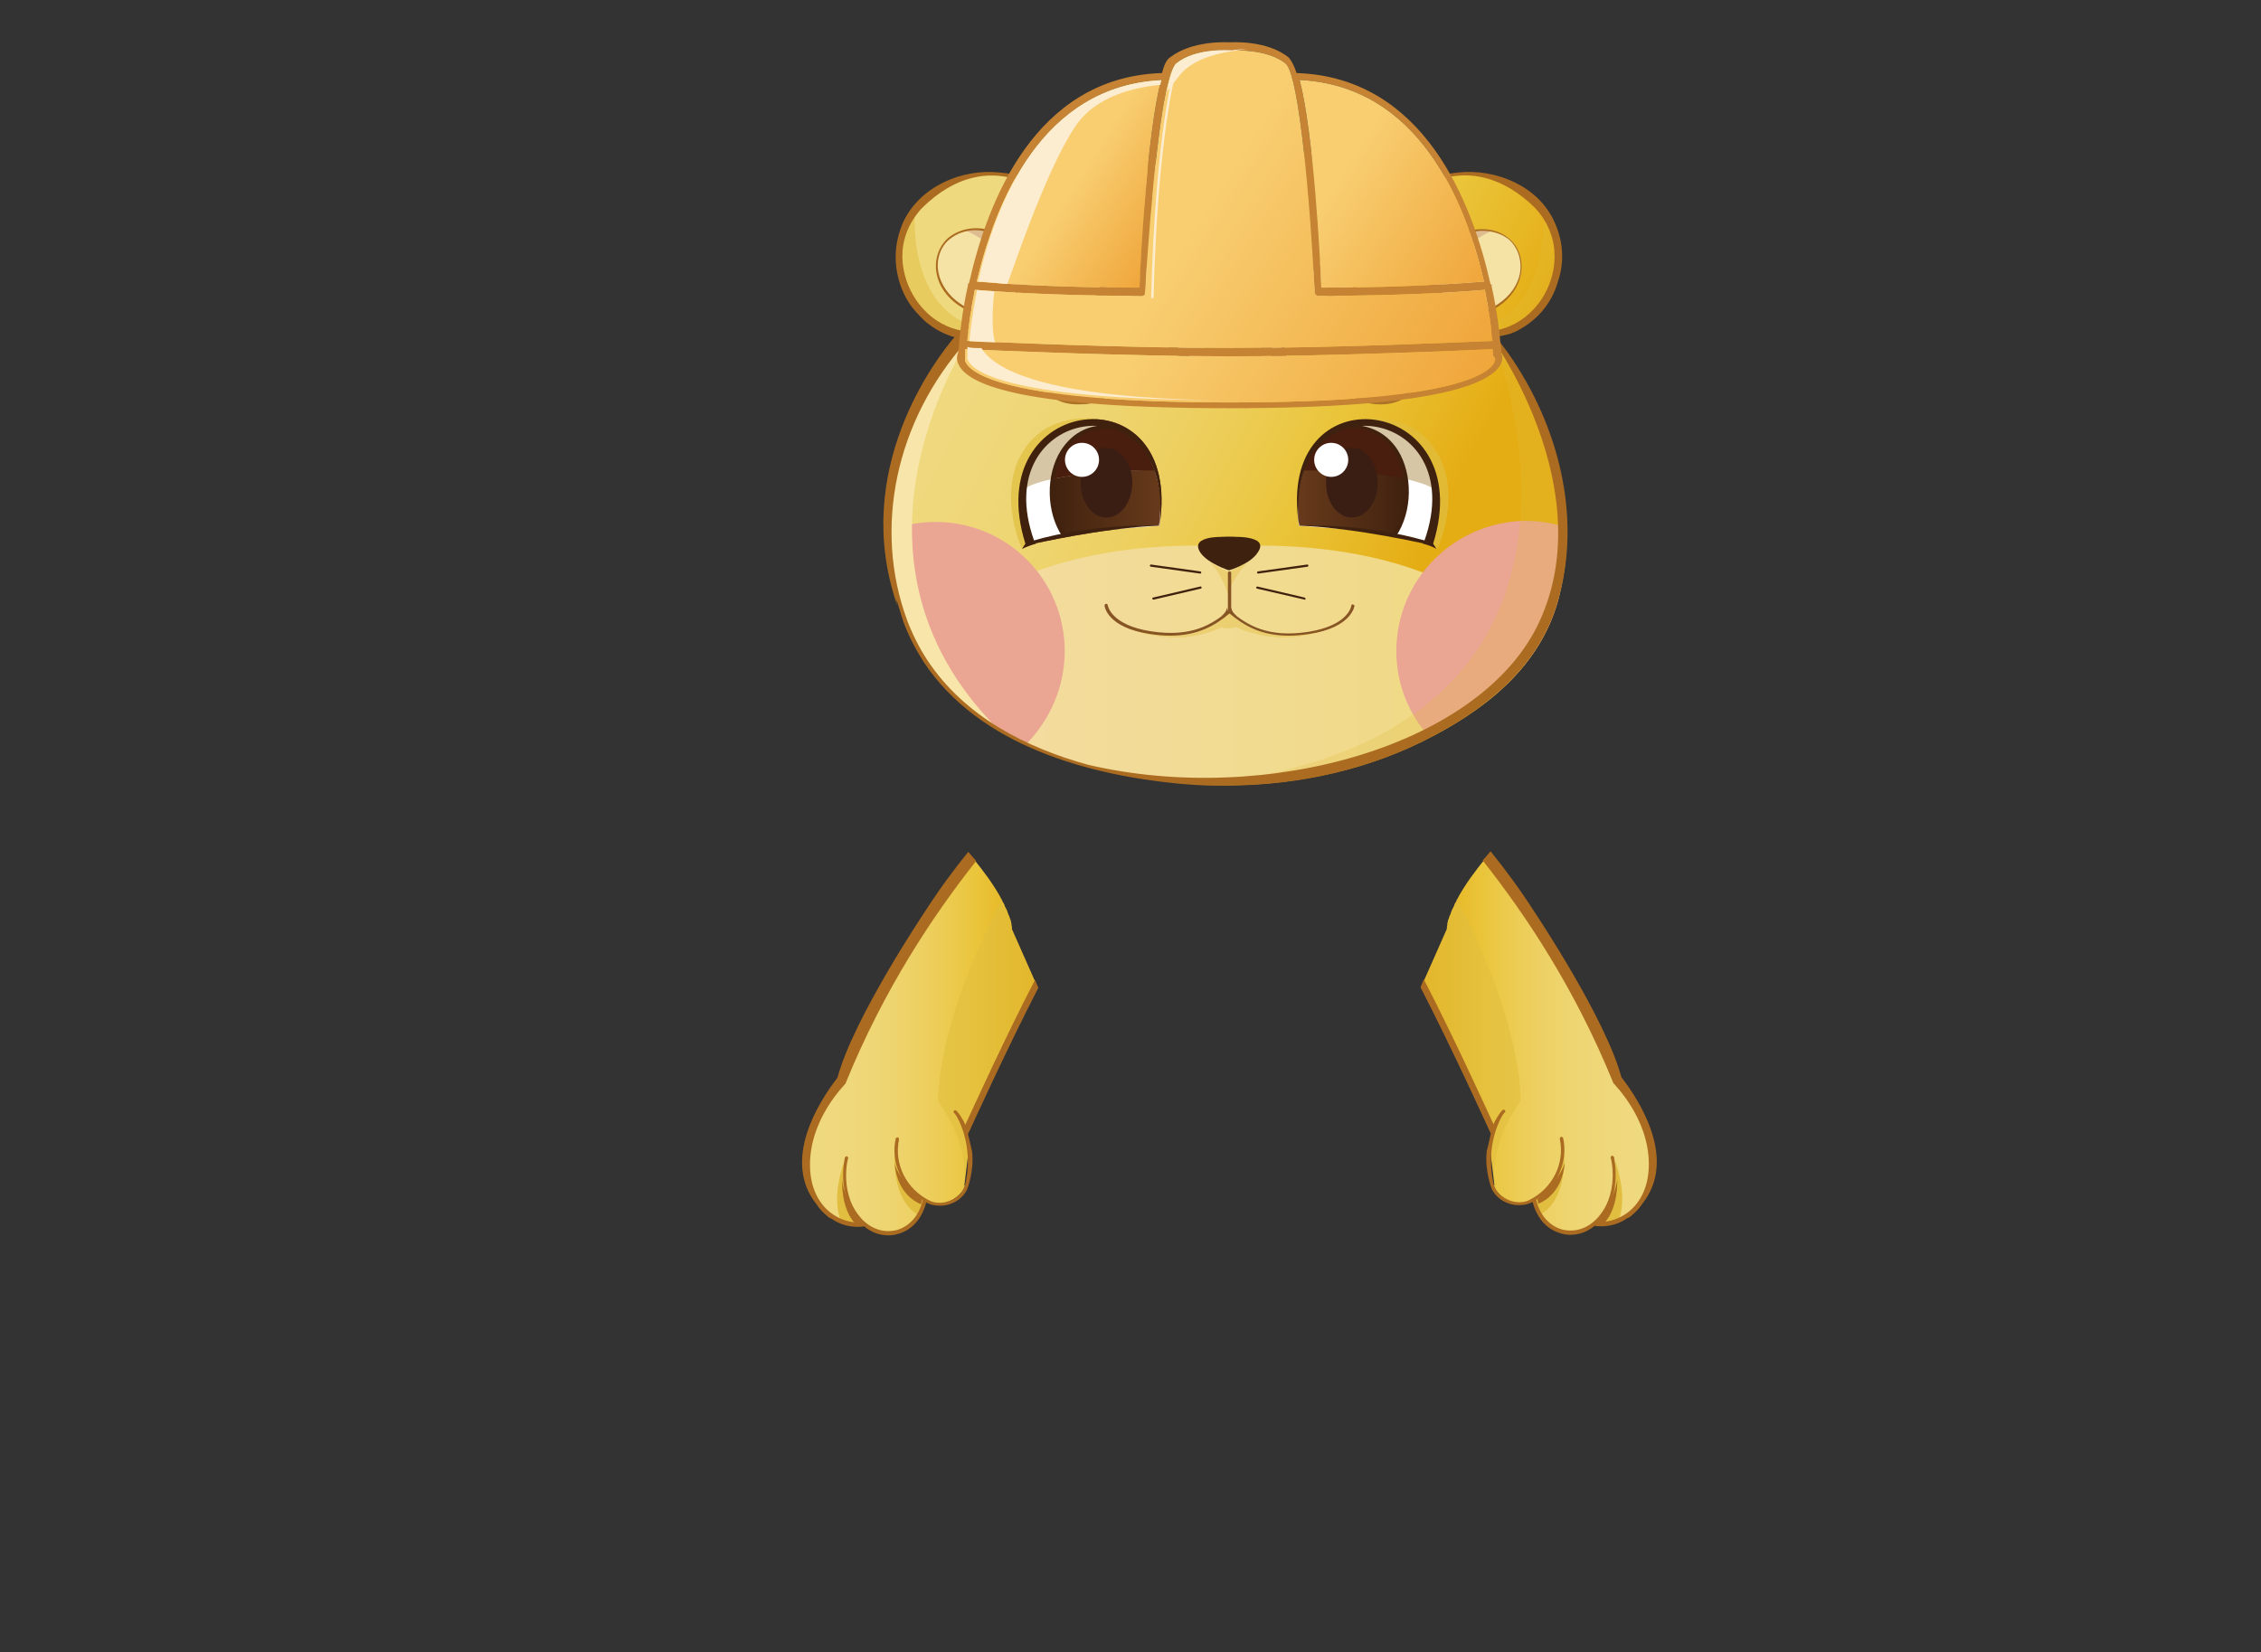 <?xml version="1.0" encoding="utf-8"?>
<!-- Generator: Adobe Illustrator 21.0.0, SVG Export Plug-In . SVG Version: 6.00 Build 0)  -->
<svg version="1.1" id="圖層_1" xmlns="http://www.w3.org/2000/svg" xmlns:xlink="http://www.w3.org/1999/xlink" x="0px" y="0px"
	 viewBox="0 0 822.9 601.4" style="enable-background:new 0 0 822.9 601.4;" xml:space="preserve">
<rect x="0" y="0" width="822.9" height="601.4" fill="#333333" stroke="none"/>
<style type="text/css">
	.st0{fill:url(#SVGID_1_);}
	.st1{fill:#FFFFFF;}
	.st2{fill:#814323;}
	.st3{fill:#F4E3A5;}
	.st4{fill:#C88E2C;}
	.st5{fill:#AC7327;}
	.st6{fill:url(#SVGID_2_);}
	.st7{fill:url(#SVGID_3_);}
	.st8{fill:#EAA593;}
	.st9{fill:#3F210F;}
	.st10{opacity:0.25;fill:#E1BE3F;enable-background:new    ;}
	.st11{opacity:0.5;fill:#E1BE3F;enable-background:new    ;}
	.st12{fill:#F8E5A9;}
	.st13{fill:#DDBC90;}
	.st14{fill:#D7C6A6;}
	.st15{fill:url(#SVGID_4_);}
	.st16{fill:#4A1E0E;}
	.st17{opacity:0.4;fill:#E1BE3F;enable-background:new    ;}
	.st18{opacity:0.72;fill:#E1BE3F;enable-background:new    ;}
	.st19{fill:#875424;}
	.st20{fill:#3F210E;}
	.st21{fill:#3A1D13;}
	.st22{fill:#AB6C21;}
	.st23{opacity:0.6;fill:#E1BE3F;enable-background:new    ;}
	.st24{fill:url(#SVGID_5_);}
	.st25{fill:#DCBF93;}
	.st26{fill:#D9B974;}
	.st27{fill:#8C5924;}
	.st28{fill:url(#SVGID_6_);}
	.st29{fill:#E1BE3F;}
	.st30{fill:url(#SVGID_7_);}
	.st31{fill:url(#SVGID_8_);}
	.st32{fill:url(#SVGID_9_);}
	.st33{fill:#5F5F5F;}
	.st34{fill:url(#SVGID_10_);}
	.st35{opacity:0.6;fill:url(#SVGID_11_);enable-background:new    ;}
	.st36{fill:url(#SVGID_12_);}
	.st37{fill:url(#SVGID_13_);}
	.st38{opacity:0.6;}
	.st39{fill:#E2BF40;}
	.st40{fill:#AC6D21;}
	.st41{fill:#C58333;}
	.st42{fill:url(#SVGID_14_);}
	.st43{fill:url(#SVGID_15_);}
	.st44{fill:url(#SVGID_16_);}
	.st45{fill:url(#SVGID_17_);}
	.st46{fill:#FDEDD0;}
	.st47{fill:none;stroke:#FDEDD0;stroke-width:0.872;stroke-linecap:round;stroke-linejoin:round;stroke-miterlimit:10;}
</style>
<g>
	
		<linearGradient id="SVGID_1_" gradientUnits="userSpaceOnUse" x1="335.947" y1="496.43" x2="519.023" y2="403.384" gradientTransform="matrix(1 0 0 -1 0 602)">
		<stop  offset="0" style="stop-color:#EFD97F"/>
		<stop  offset="0.198" style="stop-color:#EFD87C"/>
		<stop  offset="0.373" style="stop-color:#EED571"/>
		<stop  offset="0.539" style="stop-color:#EDCF5F"/>
		<stop  offset="0.698" style="stop-color:#EBC845"/>
		<stop  offset="0.753" style="stop-color:#EAC53B"/>
		<stop  offset="1" style="stop-color:#E5AD14"/>
	</linearGradient>
	<path class="st0" d="M548.4,128.9c-1.9-2.5-3.7-5-5.8-7.5c19.8-2.1,32.9-28.1,16.9-45.8c-27.5-27.5-57.8-2.7-56.6,16
		C487.2,84.6,470.1,81,452.4,81c-21,0-42.2,4.6-61.2,13.5c4.8-18.9-27.5-47.6-56.2-18.9c-16.2,18.3-2.1,45.1,18.5,46
		c-0.6,0.8-1.5,1.5-2.1,2.3c-24.5,27.7-34.7,66.8-21.6,102.4c1.9,5.2,4.4,10,7.3,14.6c19.3,29.5,57.8,40.8,91.7,44.1
		c4.6,0.4,9.4,0.8,13.9,0.8c27.3,0.6,55.1-5.2,79.3-18.1c20.8-11,39.5-26.6,45.4-50.8C575,186.9,565.8,153.6,548.4,128.9z"/>
	<path class="st1" d="M493,154c0,0,10.8-2.5,18.3,4.4c7.5,6.9,15,17.3,8.9,39.7c0,0-18.7-4.8-24.8-5l-22.7-1.7
		C472.8,191.3,467.6,158.8,493,154z"/>
	<path class="st2" d="M422.3,191.3c0,0-24.1-1-46.6,5.6l0.4,1C376.1,198.1,399.8,192.3,422.3,191.3z"/>
	<path class="st3" d="M361.1,114.7c-4.6-0.8-8.1-1-12.1-3.7c-3.7-2.7-6.9-6.7-7.7-11.2s0.4-9.8,4-12.7c4.8-4.2,13.1-4.4,18.3-0.6
		s8.9,10.4,10.8,16.4c0,0-0.4,0.8-0.4,0.6L361.1,114.7z"/>
	<g>
		<g>
			<path class="st2" d="M373.2,197.9l-1.2,1.9c2.3-1.2,5-1.9,5-1.9l-0.4-1h-0.2l0,0c-17.7-49.3,51.4-59.9,45.6-5.6
				C431,134.3,356.1,143.4,373.2,197.9z"/>
		</g>
	</g>
	<g>
		
			<ellipse transform="matrix(0.989 -0.145 0.145 0.989 -16.02 58.588)" class="st4" cx="394.2" cy="139.3" rx="12.5" ry="7.3"/>
		<path class="st5" d="M392.1,147.2c-5.8,0-10.4-2.5-10.8-6l0,0c-0.6-4.4,4.6-8.5,11.9-9.6c3.3-0.4,6.7-0.2,9.4,0.8
			c2.7,1,4.4,2.9,4.8,5c0.4,2.1-0.8,4.4-3.1,6.2c-2.3,1.7-5.2,2.9-8.7,3.5C394.2,147.2,393.2,147.2,392.1,147.2z M382.5,140.9
			c0.6,3.5,6.2,5.8,12.7,4.8c3.1-0.4,6-1.7,8.1-3.3c1.9-1.5,2.9-3.3,2.7-5s-1.7-3.1-4-4c-2.5-1-5.4-1.2-8.7-0.8
			C386.9,133.6,382.1,137.4,382.5,140.9L382.5,140.9z"/>
	</g>
	<ellipse class="st2" cx="402.7" cy="175.7" rx="9.4" ry="12.7"/>
	<path class="st3" d="M533.6,114.7c4.6-0.8,8.1-1,12.1-3.7c3.7-2.7,6.9-6.7,7.7-11.2s-0.4-9.8-4-12.7c-4.8-4.2-13.1-4.4-18.3-0.6
		s-8.9,10.4-10.8,16.4c0,0,0.4,0.8,0.4,0.6L533.6,114.7z"/>
	<g>
		
			<ellipse transform="matrix(0.145 -0.989 0.989 0.145 290.285 614.235)" class="st4" cx="500.5" cy="139.2" rx="7.3" ry="12.5"/>
		<path class="st5" d="M502.6,147.2c-1,0-2.1,0-3.1-0.2c-3.3-0.4-6.4-1.7-8.7-3.5c-2.3-1.9-3.3-4-3.1-6.2c0.4-2.1,2.1-4,4.8-5
			c2.7-1,6-1.5,9.4-0.8c7.3,1,12.5,5.2,11.9,9.6l0,0C512.8,144.9,508.2,147.2,502.6,147.2z M498.4,132.4c-2.1,0-4,0.4-5.6,1
			c-2.3,0.8-3.7,2.3-4,4c-0.2,1.7,0.6,3.5,2.7,5c2.1,1.7,5,2.7,8.1,3.3c6.4,1,12.1-1.2,12.7-4.8c0.6-3.5-4.4-7.3-10.6-8.1
			C500.5,132.6,499.5,132.4,498.4,132.4z"/>
	</g>
	<ellipse class="st2" cx="492" cy="175.7" rx="9.4" ry="12.7"/>
	<path class="st1" d="M401.7,154c0,0-10.8-2.5-18.3,4.4c-7.5,6.9-15,17.3-8.9,39.7c0,0,18.7-4.8,24.8-5l22.7-1.7
		C421.9,191.3,427.1,158.8,401.7,154z"/>
	
		<linearGradient id="SVGID_2_" gradientUnits="userSpaceOnUse" x1="604.456" y1="426.957" x2="644.13" y2="426.957" gradientTransform="matrix(-1 0 0 -1 1026.807 602)">
		<stop  offset="0" style="stop-color:#673A1B"/>
		<stop  offset="0.754" style="stop-color:#4A2812"/>
		<stop  offset="1" style="stop-color:#3F210F"/>
	</linearGradient>
	<path class="st6" d="M405.8,155.5c0,0,13.5,2.1,16.6,25.4c0,0,0,7.9-0.6,10.4l-7.7,0.2c0,0-25,2.1-26.6,3.3
		C377.1,179.6,384.2,152.6,405.8,155.5z"/>
	
		<linearGradient id="SVGID_3_" gradientUnits="userSpaceOnUse" x1="334.906" y1="359.941" x2="558.757" y2="359.941" gradientTransform="matrix(1 0 0 -1 0 602)">
		<stop  offset="0" style="stop-color:#F4DCA4"/>
		<stop  offset="0.81" style="stop-color:#F0DA87"/>
		<stop  offset="1" style="stop-color:#EFD97F"/>
	</linearGradient>
	<path class="st7" d="M457.9,198.6H436c-77.2,0-100.9,38.3-101.1,38.5c0.6,1.2,1.5,2.5,2.3,3.5c19.3,29.5,57.8,40.8,91.7,44.1
		c4.6,0.4,9.4,0.8,13.9,0.8c27.3,0.6,55.1-5.2,79.3-18.1c14.4-7.7,27.9-17.5,36.6-30.8C556.7,233.9,531.7,198.6,457.9,198.6z"/>
	<path class="st8" d="M387.5,237c0-26-21-47-47-47c-5.6,0-11.2,1-16.2,2.9c-0.2,11.2,1.7,22.5,5.8,33.3c1.9,5.2,4.4,10,7.3,14.6
		c8.7,13.5,21.6,23.1,36.2,30C382.1,262,387.5,250.2,387.5,237z"/>
	<path class="st8" d="M508.2,237c0,12.1,4.6,23.1,12.1,31.4c0.6-0.4,1.2-0.6,1.9-1c20.8-11,39.5-26.6,45.4-50.8
		c1.9-7.9,2.7-16.2,2.5-24.5c-4.8-1.7-9.8-2.5-15-2.5C529.2,190,508.2,211,508.2,237z"/>
	<path class="st9" d="M444.8,195.4c0,0,6.7-0.2,9.6,0.4c3.1,0.6,5.8,1.9,3.3,5.4c-2.7,4.2-10.4,6.4-10.4,6.4s-7.5-2.3-10.4-6.4
		c-2.3-3.5,0.4-4.8,3.3-5.4c3.1-0.6,9.6-0.4,9.6-0.4"/>
	<path class="st10" d="M438.7,285.5c1.5,0,2.7,0.2,4.2,0.2c27.3,0.6,55.1-5.2,79.3-18.1c20.8-11,39.5-26.6,45.4-50.8
		c7.5-30-1.7-63.2-19.1-88c-1.9-2.5-3.7-5-5.8-7.5C542.5,121.4,603.7,266.4,438.7,285.5z"/>
	<path class="st11" d="M342.8,135.1c13.5-12.3,20.2-15,20.2-15c-32.2-1.2-30.2-40.4-30-41.6c-12.5,18.1,1.5,42.2,21,42.9
		c-0.6,0.8-1.5,1.5-2.1,2.3C348.4,127.4,345.5,131.2,342.8,135.1z"/>
	<path class="st10" d="M551.9,135.1c-13.5-12.3-20.2-15-20.2-15c32.2-1.2,30.2-40.4,30-41.6c11.7,15,0,41.8-19.6,42.6
		c0.6,0.8,1.5,1.5,2.1,2.3C547.7,127.2,549.2,131.2,551.9,135.1z"/>
	<path class="st12" d="M353.8,121.6c-0.6,0.8-1.5,1.5-2.1,2.3c-24.8,27.7-35,66.8-21.8,102.4c1.9,5.2,4.4,10,7.3,14.6
		c6.7,10.2,15.6,18.1,25.8,24.3l0,0C298.9,200.8,353.8,121.6,353.8,121.6z"/>
	<path class="st13" d="M363.6,86.2c-3.3-2.5-7.9-3.1-12.1-2.3l0,0c0,0,20.4,8.7,18.1,23.1l4.2-3.7c0,0,0.4-0.8,0.4-0.6
		C372.8,96.4,368.8,90,363.6,86.2z"/>
	<path class="st13" d="M531.1,86.2c3.3-2.5,7.9-3.1,12.1-2.3l0,0c0,0-20.4,8.7-18.1,23.1l-4.2-3.7c0,0-0.4-0.8-0.4-0.6
		C522.1,96.4,525.9,90,531.1,86.2z"/>
	<path class="st14" d="M473.9,171.1c0,0,37.7,0,48.3,7.1c0,0-1.9-27.7-30.2-24.1C492,154.2,479.1,156.9,473.9,171.1z"/>
	
		<linearGradient id="SVGID_4_" gradientUnits="userSpaceOnUse" x1="472.348" y1="426.957" x2="512.022" y2="426.957" gradientTransform="matrix(1 0 0 -1 0 602)">
		<stop  offset="0" style="stop-color:#673A1B"/>
		<stop  offset="0.754" style="stop-color:#4A2812"/>
		<stop  offset="1" style="stop-color:#3F210F"/>
	</linearGradient>
	<path class="st15" d="M488.9,155.5c0,0-13.5,2.1-16.6,25.4c0,0,0,7.9,0.6,10.4l7.7,0.2c0,0,25,2.1,26.6,3.3
		C517.6,179.6,510.5,152.6,488.9,155.5z"/>
	<path class="st16" d="M511.7,174.4c-1.7-11.2-9.4-20.8-22.7-18.9c0,0-0.4,0-1.2,0.4c-2.3,1-5.4,2.9-8.1,5.8
		c-1.9,2.3-3.7,5.4-5.2,9.6C478.2,171.1,498,171.5,511.7,174.4z"/>
	<path class="st14" d="M420.6,171.1c0,0-37.7,0-48.3,7.1c0,0,1.9-27.7,30.2-24.1C402.5,154.2,415.6,156.9,420.6,171.1z"/>
	<path class="st16" d="M383,174.4c1.7-11.2,9.4-20.8,22.7-18.9c0,0,0.4,0,1.2,0.4c2.3,1,5.4,2.9,8.1,5.8c1.9,2.3,3.7,5.4,5.2,9.6
		C416.5,171.1,396.7,171.5,383,174.4z"/>
	<path class="st17" d="M409.8,228.3c0,0,17.1,8.5,35,0c0,0,0.8,1,5.2,0c0,0,16.2,8.5,34.5,0c0,0-22.1,8.3-35.8-4.2l-1-1.7l-1,1.5
		C446.6,223.9,433.5,236.4,409.8,228.3z"/>
	<path class="st17" d="M454.1,204.6c0,0-6.9,7.1-6.9,12.7c0,0-2.1-8.1-6.7-12.3l6.7,3.3L454.1,204.6z"/>
	<path class="st18" d="M399,152.6c0,0-17.9-3.3-27,12.3s0,35,0,35l3.7-2.7l-3.1-8.9C372.6,187.9,365.5,157.6,399,152.6z"/>
	<path class="st18" d="M496.1,152.6c0,0,17.9-3.3,27,12.3c9.2,15.6,0,35,0,35l-3.7-2.7l3.1-8.9C522.6,187.9,529.6,157.6,496.1,152.6
		z"/>
	<path class="st19" d="M492.4,220c-0.4,0-0.6,0.2-0.6,0.6c0,0-1,7.1-15.6,9.4c-14.8,2.3-22.3-2.5-28.1-7.3v-14.1
		c0-0.4-0.2-0.6-0.6-0.6s-0.6,0.2-0.6,0.6v13.9c-5.8,4.8-13.1,9.6-28.1,7.3c-14.6-2.3-15.6-9.4-15.6-9.4c0-0.4-0.4-0.6-0.6-0.6
		c-0.4,0-0.6,0.4-0.6,0.6c0,0.4,1,8.1,16.6,10.4c2.7,0.4,5,0.6,7.3,0.6c10,0,16.4-3.7,21.6-8.1c5.2,4.4,11.4,8.1,21.6,8.1
		c2.3,0,4.6-0.2,7.3-0.6c15.6-2.3,16.6-10.2,16.6-10.4C493,220.4,492.6,220.2,492.4,220z"/>
	<path class="st19" d="M448.1,221.2c0,0,0.2,1.7,1.9,2.9h-0.2l-1.9-0.8l-0.2-0.6L448.1,221.2z"/>
	<path class="st19" d="M446.6,221.2c0,0-0.2,1.7-1.9,2.9h0.2l1.9-0.8l0.2-0.6L446.6,221.2z"/>
	<path class="st20" d="M436.8,208.8L436.8,208.8l-17.9-2.5c-0.2,0-0.4-0.2-0.4-0.4s0.2-0.4,0.4-0.4l17.9,2.5c0.2,0,0.4,0.2,0.4,0.4
		S437.1,208.8,436.8,208.8z"/>
	<path class="st20" d="M419.8,218.3c-0.2,0-0.4-0.2-0.4-0.4s0-0.4,0.4-0.4l17.1-4c0.2,0,0.4,0,0.4,0.4c0,0.2,0,0.4-0.4,0.4
		L419.8,218.3L419.8,218.3z"/>
	<path class="st20" d="M457.9,208.8c-0.2,0-0.4-0.2-0.4-0.4s0.2-0.4,0.4-0.4l17.9-2.5c0.2,0,0.4,0.2,0.4,0.4s-0.2,0.4-0.4,0.4
		L457.9,208.8L457.9,208.8z"/>
	<path class="st20" d="M474.9,218.3L474.9,218.3l-17.3-4c-0.2,0-0.4-0.2-0.4-0.4s0.2-0.4,0.4-0.4l17.1,4c0.2,0,0.4,0.2,0.4,0.4
		C475.3,218.1,475.1,218.3,474.9,218.3z"/>
	<path class="st20" d="M387.3,195.6c-0.2,0-0.4,0-0.6-0.2c-6-8.9-6.2-22.5-0.6-31.4c4.4-6.9,11.2-10.2,19.8-8.9
		c0.4,0,0.6,0.4,0.6,0.6c0,0.4-0.4,0.6-0.6,0.6c-7.9-1-14.4,1.9-18.5,8.3c-5.4,8.5-5.2,21.4,0.6,30.2c0.2,0.2,0.2,0.6-0.2,0.8
		C387.5,195.4,387.3,195.6,387.3,195.6z"/>
	<path class="st9" d="M422.3,191.3c0,0-24.1-1-46.6,5.6l0.4,1C376.1,198.1,399.8,192.3,422.3,191.3z"/>
	<g>
		<g>
			<path class="st20" d="M373.2,197.9l-1.2,1.9c2.3-1.2,5-1.9,5-1.9l-0.4-1h-0.2l0,0c-17.7-49.3,51.4-59.9,45.6-5.6
				C431,134.3,356.1,143.4,373.2,197.9z"/>
		</g>
	</g>
	<ellipse class="st21" cx="402.7" cy="175.7" rx="9.4" ry="12.7"/>
	<path class="st20" d="M507.4,195.6c-0.2,0-0.2,0-0.4-0.2s-0.4-0.6-0.2-0.8c5.6-8.5,5.8-21.4,0.6-30.2c-4.2-6.4-10.6-9.6-18.5-8.3
		c-0.4,0-0.6-0.2-0.6-0.6c0-0.4,0.2-0.6,0.6-0.6c8.3-1,15.4,2.1,19.8,8.9c5.6,8.9,5.4,22.5-0.6,31.4
		C507.8,195.4,507.6,195.6,507.4,195.6z"/>
	<path class="st9" d="M472.4,191.3c0,0,24.1-1,46.6,5.6l-0.4,1C518.6,198.1,494.9,192.3,472.4,191.3z"/>
	<g>
		<g>
			<path class="st9" d="M472.8,191.3c-5.8-54.3,63.2-43.7,45.6,5.6l0,0h-0.2l-0.4,1c0,0,2.7,0.6,5,1.9l-1.2-1.9
				C538.6,143.4,463.7,134.3,472.8,191.3z"/>
		</g>
	</g>
	<ellipse class="st21" cx="492" cy="175.7" rx="9.4" ry="12.7"/>
	<circle class="st1" cx="393.8" cy="167.4" r="6.2"/>
	<circle class="st1" cx="484.5" cy="167.4" r="6.2"/>
	<g>
		<path class="st22" d="M548.8,128.4c-1.5-1.9-2.9-4-4.4-5.8c3.1-0.4,5.6-1.2,5.6-1.2c0.4-0.2,0.6-0.4,1-0.4
			c7.9-3.7,13.7-10.2,16-18.5l0,0c2.5-7.1,1.9-14.8-1.2-21.6c-5.8-13.1-21.2-19.6-35.2-18.1c-2.5,0.2-5.2,0.8-7.5,1.7
			c-0.4,0.2-0.6,0.2-1,0.4c-0.6,0.2-1,0.4-1.7,0.6c-10.2,4.6-17.7,14.4-18.3,23.5l-6.9-2.7c0,0-21-7.7-46.2-7.7
			c-25.2,0-50.1,10.8-50.1,10.8c-2.3,0.8-5.4,2.3-6.7,2.7c0.6-7.5-3.5-16-10.8-22.1l0,0l0,0c-0.4-0.2-0.8-0.6-1.2-0.8
			c-0.2-0.2-0.4-0.4-0.4-0.4c-0.6-0.4-1.2-0.8-1.9-1.2c-1.2-0.8-2.5-1.5-4-2.3c-1.2-0.6-2.5-1.2-4-1.5c-1.9-0.6-4-0.8-6-1
			c-13.7-1.5-29.1,5-35.2,18.1c-1.7,4-2.7,8.1-2.7,12.3l0,0c0,0-0.6,10,6,18.7l0,0c1.7,2.1,3.1,3.5,4,4.4c1.7,1.7,6.4,5.2,11.4,6.4
			c-6.4,7.5-38.1,48.3-20.8,97.8c0,0-0.2-0.8-0.4-2.5c0.8,2.7,1.7,5.4,2.5,8.1c1.9,5.2,4.4,10,7.3,14.6
			c20.6,31.4,61.4,41.4,92.2,44.5c4.6,0.4,9.4,0.8,14.1,0.8c1.2,0,2.3,0,3.5,0c27.5,0,53.7-6.2,75.9-18.1
			c25.8-13.7,40.6-30.4,45.8-51C575.2,188.6,567.9,155.5,548.8,128.4z M560.4,226c-20.6,45.4-99.4,67.6-164.4,52.4
			c-22.5-6.2-44.9-17.5-58.5-38.1c-2.9-4.4-5.4-9.4-7.3-14.4c-12.5-33.7-4.2-72.8,21.6-101.7c0.6-0.6,1.2-1.5,1.9-2.1
			c0.2,0,0.4,0,0.6,0c2.9,0,6-0.6,8.9-1.7c0.4-0.2,0.4-0.4,0.4-0.8c-0.2-0.4-0.4-0.4-0.8-0.4c-11,4-22.7,0-29.5-10.2
			c-5.4-8.1-8.3-21.6,2.1-33.1c6.2-6.2,12.5-9.6,17.9-11c0.8-0.2,1.7-0.4,2.7-0.6c8.9-1.5,16.2,1.5,20,3.5
			c10.6,6,16.9,17.3,14.6,26.2l0,0c0,0,0,0,0,0.2c0,0,0,0,0,0.2l0,0l0,0l0.2,0.2l0,0c0,0,0,0,0.2,0c0,0,0,0,0.2,0l0,0l0,0h0.2l0,0
			l0,0l0,0c3.5-1.7,7.1-3.1,10.8-4.6c0,0,21-8.5,46.8-8.5c25.8,0,46.4,7.3,46.4,7.3c2.3,0.8,4.8,1.9,7.1,2.9c0.2,0,0.4,0,0.6,0l0,0
			c0,0,0,0,0.2-0.2l0,0l0,0l0,0v-0.2l0,0l0,0c-0.6-9.4,7.1-20,17.7-24.8c12.5-5.6,26.2-2.3,37.9,9.4c10.2,11.4,7.5,25,2.1,33.1
			c-6.9,10.2-18.5,14.1-29.5,10.2c-0.4-0.2-0.6,0-0.8,0.4c-0.2,0.4,0,0.6,0.4,0.8c0.2,0,0.2,0,0.4,0.2c2.5,2.5,7.3,2.7,11.4,2.3
			C548.1,130.3,581,180.9,560.4,226z"/>
		<path class="st22" d="M364,85.8c-5.4-4-13.7-3.5-18.9,0.8c-3.5,3.1-5.2,8.1-4.2,13.1c0.8,4.4,3.7,8.5,7.9,11.4
			c3.5,2.5,7.1,2.9,11,3.5l1.2,0.2l0,0c0,0,0.2,0,0.2-0.2l12.7-11.2l0,0c0,0,0.2-0.2,0.4-0.4c0-0.2,0.2-0.2,0.2-0.2
			c0-0.2,0.2-0.2,0-0.4C373,95.8,368.8,89.3,364,85.8z M373.8,102.9c0,0.2-0.2,0.2-0.2,0.2l-12.7,11l-1-0.2c-4-0.6-7.3-1-10.6-3.5
			c-4-2.7-6.9-6.9-7.7-11c-1-4.6,0.6-9.6,4-12.3c2.5-2.1,6-3.3,9.4-3.3c2.9,0,6,0.8,8.3,2.5c4.6,3.3,8.7,9.6,10.6,16
			C374,102.7,373.8,102.9,373.8,102.9z"/>
		<path class="st22" d="M533.2,114.9l0.2,0.2l0,0l1.2-0.2c4-0.6,7.5-1,11-3.5c4.2-2.9,7.1-7.1,7.9-11.4c1-5-0.6-10.2-4.2-13.1
			c-5-4.4-13.5-4.6-18.9-0.8c-4.8,3.5-8.9,10-10.8,16.6c0,0.2,0,0.2,0,0.4l0.2,0.2c0.2,0.2,0.2,0.4,0.4,0.4l0,0L533.2,114.9z
			 M531.3,86.6c5-3.7,13.1-3.3,17.9,0.6c3.3,2.9,4.8,7.7,4,12.3c-0.8,4.2-3.5,8.1-7.7,11c-3.3,2.3-6.7,2.9-10.6,3.5l-1,0.2l-12.7-11
			l-0.2-0.2c0,0,0-0.2-0.2-0.2C522.6,96,526.5,90,531.3,86.6z"/>
	</g>
</g>
<g>
	<path class="st23" d="M409,92.5c0,0-5,21.4-14.8,25c0,0,18.3-0.6,21.4-5.4c0,0,2.3,25.6,40.6,27.3h3.7l-3.7-13.1c0,0,5,6,8.3,7.3
		c0,0-0.2-5,0-8.7l12.9-19.8l7.5-1.7l-3.1,14.8c0,0,15.6-4.4,13.9-27.7l-37.9-6.7L425,85.6L409,92.5z"/>
	
		<linearGradient id="SVGID_5_" gradientUnits="userSpaceOnUse" x1="391.774" y1="506.938" x2="495.672" y2="506.938" gradientTransform="matrix(1 0 0 -1 0 602)">
		<stop  offset="0" style="stop-color:#C5A25E"/>
		<stop  offset="0.247" style="stop-color:#C39834"/>
		<stop  offset="0.515" style="stop-color:#B99130"/>
		<stop  offset="0.971" style="stop-color:#9E7D27"/>
		<stop  offset="1" style="stop-color:#9C7C26"/>
	</linearGradient>
	<path class="st24" d="M459.5,114.5c-2.9,7.1-2.1,15.6,2.1,21.8l0,0c-8.9,2.1-18.3-0.2-26.2-4.6c-4.8-2.7-9.4-6-12.7-10.4
		c-3.3-4.4-6.4-12.7-6.9-18.3l2.7-4.4c-2.1,4-4.8,7.5-8.3,10.2c-5.2,4-11.9,5-18.3,6.2l0.2-0.2c5.6-1.5,8.9-7.5,9.8-13.1
		c0.8-5.6,0-11.4,0.6-17.1c1.2-10.2,7.3-19.3,15.8-25s19.1-7.7,29.1-6.4c4.6,0.6,7.1,0.8,10.6,3.7l1.5,1
		c32.7-16.9,52.2,47.6,20.2,59.1l0,0l-0.6,0.4c1.9-1.5,3.7-3.3,4.8-5.4c1-2.1,1.9-4,0.8-6.2v-1.2c0.2,1.9-1,3.7-2.5,4.8
		c-1.5,1.2-3.3,1.9-5,2.7c-3.5,1.7-6.7,4.2-8.5,7.5c-1.9,3.3-2.3,7.7-0.2,11l-0.2-0.2c-4-1-8.1-5.4-10-9.2"/>
	<path class="st25" d="M421,94.5l-0.4-4.6l-1.7,4.6c-3.5,8.3-15.4,15-23.1,18.5c-1,0.8-2.5,1.7-4,2.1l-0.2,0.2
		c6.4-1,13.1-2.3,18.3-6.2c2.3-1.7,4-3.5,5.6-5.8l0,0c0.6,5.4,3.5,13.9,6.9,18.3c3.3,4.4,7.9,7.7,12.7,10.4
		c5.2,2.9,11.2,4.8,17.1,5.2h5C425.2,132.4,421,94.5,421,94.5z"/>
	<g>
		<path class="st25" d="M478.7,117.8c0.2-0.2,0.4-0.2,0.6-0.4l0,0L478.7,117.8z"/>
		<path class="st25" d="M484.1,61.5c2.5,7.3,7.1,24.1,3.7,39.1l-6-11.4c0.4,7.5-6.2,11.2-6.2,11.2c-9.2,7.7-12.5,18.5-13.5,23.1
			c-1.5-2.1-2.7-4.2-3.3-6l-1,4v0.2c1.9,3.5,6,7.9,10,9.2l0.2,0.2c-2.1-3.3-1.7-7.7,0.2-11c1.9-3.3,5-5.8,8.5-7.5
			c1.7-0.8,3.5-1.5,5-2.7c1.5-1.2,2.7-2.9,2.5-4.8v1.2c1,2.3,0.2,4-0.8,6.2c-1,1.9-2.5,3.5-4.2,5l0,0
			C501.8,109.3,498.8,75.4,484.1,61.5z"/>
	</g>
	<path class="st26" d="M451.6,54.2c0,0-51.2-9.8-49.5,42c0,0,1.2,10.4-4,14.4c0,0,7.5-6,10.4-22.9S446,54.4,451.6,54.2z"/>
	<path class="st26" d="M449.7,135.1c0,0-35.4-10.6-27.3-53.1c0,0,3.7-11.9,11.9-16C434.3,66,407.5,110.3,449.7,135.1z"/>
	<path class="st27" d="M481.8,58.8c-4.8-3.3-12.5-6.2-22.5-1.2c-3.1-2.7-6.9-4.2-11.9-4.6c-10.8-1.5-21.4,0.8-29.7,6.4
		c-8.9,5.8-15,15.4-16.2,25.4c-0.2,2.7-0.2,5.4-0.2,8.1c0,2.9,0,6-0.4,8.9c-0.8,4.8-3.5,11-9.4,12.5c-0.2,0-0.4,0.2-0.4,0.4
		c-0.2,0.2-0.2,0.4-0.2,0.6c0,0.2,0.4,0.6,0.6,0.6c12.3-0.8,18.9-4.6,22.7-8.3c1,5.2,6.2,22.9,30.4,28.9c0,0,0,0-0.2,0
		c3.3,1,6.9,1.5,10.2,1.5c2.3,0,4.8-0.2,6.9-0.8c0.4,0,0.6-0.4,0.4-0.8v-0.2l0,0c-2.1-2.9-3.1-6.4-3.5-10.2c1.7,1.7,5.8,5.2,9.6,5.6
		c0.2,0,0.2,0,0.4,0c0.2-0.2,0.4-0.6,0.2-0.8c-1.7-2.9-1.7-6.9,0.2-10.4c1.7-2.9,4.4-5.4,8.3-7.3c0.4-0.2,0.8-0.4,1.2-0.6
		c1.2-0.6,2.7-1.2,4-2.3c0.8-0.6,1.5-1.5,1.9-2.3c0,1.2-0.6,2.5-1.2,4c-1,1.9-2.7,3.5-4,4.8l0,0c-0.2,0.2-0.4,0.4-0.6,0.4
		c-0.2,0.2-0.2,0.6,0,0.8c0.2,0.2,0.2,0.2,0.4,0.2s0.2,0,0.4-0.2l0.2-0.2l0,0c9.2-3.3,15-11,16.4-22.1
		C497.8,81.8,491.8,65.8,481.8,58.8z M494.7,95.8c-1.2,9.2-5.6,16-12.5,19.6c0.8-0.8,1.5-1.9,2.1-2.9c1.2-2.3,2.1-4.2,1-6.7l0,0
		c0-0.4,0-0.6,0-1c0-0.4-0.4-0.6-0.6-0.6c-0.4,0-0.6,0.4-0.6,0.6c0.2,1.5-0.8,3.1-2.3,4.4c-1,0.8-2.3,1.5-3.7,2.1
		c-0.4,0.2-0.8,0.4-1.2,0.6c-4.2,2.1-7.1,4.6-8.7,7.7c-1.9,3.1-2.1,6.9-1,10c-3.3-1.5-6.7-5.2-8.3-8.1c0.2-2.3,0.8-4.6,1.7-6.7
		c0.2-0.4,0-0.6-0.4-0.8c-0.4-0.2-0.6,0-0.8,0.4c-1,2.3-1.5,4.8-1.7,7.3v0.2c-0.4,5,0.8,10.2,3.5,14.4c-7.7,1.5-16.6-0.2-25-4.8
		c-5.2-2.9-9.4-6.2-12.5-10.2c-3.1-4-5.6-11-6.4-16c2.1-3.1,2.3-5.8,2.3-5.8c0.2-0.2,0-0.6-0.2-0.8s-0.6,0-0.8,0.2
		c-2.5,4.4-5,7.7-8.1,10c-4.2,3.1-9.2,4.4-14.1,5.4c4-2.7,6-7.7,6.7-11.9c0.4-3.1,0.4-6.2,0.4-9.2c0-2.7,0-5.4,0.2-7.9
		c1-9.6,6.9-18.7,15.6-24.5c8.1-5.4,18.3-7.5,28.7-6.2c5,0.6,8.5,2.1,11.7,4.6c0.2,0.2,0.4,0.2,0.6,0c7.7-4,15-3.5,21.4,0.8
		C490.7,66.7,496.6,82.1,494.7,95.8z"/>
</g>
<g>
	<g>
		
			<linearGradient id="SVGID_6_" gradientUnits="userSpaceOnUse" x1="1082.471" y1="221.555" x2="1167.452" y2="221.555" gradientTransform="matrix(-1 0 0 -1 1686.164 602)">
			<stop  offset="0" style="stop-color:#EFD97F"/>
			<stop  offset="0.198" style="stop-color:#EFD87C"/>
			<stop  offset="0.373" style="stop-color:#EED571"/>
			<stop  offset="0.539" style="stop-color:#EDCF5F"/>
			<stop  offset="0.698" style="stop-color:#EBC845"/>
			<stop  offset="0.753" style="stop-color:#EAC53B"/>
			<stop  offset="1" style="stop-color:#E5AD14"/>
		</linearGradient>
		<path class="st28" d="M518.5,356.5l8.1-18.3c0-0.4,0-1,0.2-1.5c0-0.2,0-0.4,0-0.4c0-0.4,0.2-0.8,0.2-1c0-0.2,0-0.4,0.2-0.6
			c0.2-0.4,0.2-0.8,0.4-1.2c0-0.2,0-0.2,0.2-0.4c0.2-0.6,0.4-1,0.6-1.7c0-0.2,0.2-0.2,0.2-0.4c0.2-0.4,0.4-0.8,0.6-1.2
			c0-0.2,0.2-0.4,0.2-0.6c0.2-0.4,0.4-0.8,0.6-1c0-0.2,0.2-0.4,0.2-0.6c2.9-5.6,7.1-11,10-14.6c0.2-0.2,0.2-0.2,0.4-0.4
			c15.8,20,33.7,47.2,47.8,81.6c0,0,12.9,12.3,12.9,29.7c0,17.5-13.3,23.1-20.6,21.4l0,0c-8.1,7.1-19.6,2.7-21.8-8.7v-0.2
			c-0.4,0.2-1,0.6-1.7,0.8c-4.8,2.5-11.2-0.6-13.3-5l0,0l0,0c0-0.2-0.2-0.4-0.2-0.6l0.2-0.2l-1.7-14.1h0.4v-3.5l0.6-2.5
			c-0.2-0.6-0.6-1.5-0.8-2.3l-0.6-1l-0.8-2.5v-0.6c-2.7-6.4-6.7-15.4-11.9-26c-3.3-6.9-7.3-14.1-11.2-21L518.5,356.5z"/>
	</g>
	<path class="st29" d="M569.1,416.6c0,0,2.5,19.1-8.3,25.4l-1.9-5.4C558.9,436.6,570.3,430.5,569.1,416.6z"/>
	<path class="st29" d="M587.8,422.6c0,0,5,12.7,1.2,21.8c0,0-3.3,1.2-8.3,0.8C580.7,445.3,589.2,440.9,587.8,422.6z"/>
	<path class="st22" d="M569.5,422.6c0,0,0.2,11.4-9.6,15.6l-0.4-1.7C559.5,436.6,569.5,427.4,569.5,422.6z"/>
	<path class="st22" d="M588.6,429.3c0,0,0.6,10.6-5,16.2l-3.5-0.2C580.1,445.3,587.6,438,588.6,429.3z"/>
	<path class="st23" d="M518.5,356.5l8.1-18.3c0-0.4,0-1,0.2-1.5c0-0.2,0-0.4,0-0.4c0-0.4,0.2-0.8,0.2-1c0-0.2,0-0.4,0.2-0.6
		c0.2-0.4,0.2-0.8,0.4-1.2c0-0.2,0-0.2,0.2-0.4c0.2-0.6,0.4-1,0.6-1.7c0-0.2,0.2-0.2,0.2-0.4c0.2-0.4,0.4-0.8,0.6-1.2
		c0-0.2,0.2-0.4,0.2-0.6c0.2-0.4,0.4-0.8,0.6-1c0-0.2,0.2-0.4,0.2-0.6c0,0,0-0.2,0.2-0.2c10.8,21.2,22.5,49.5,23.1,73.4
		c0,0-13.3,16.9-8.5,33.3c-0.4-0.4-0.6-1-0.8-1.7l0,0l0,0c0-0.2-0.2-0.4-0.2-0.6l0.2-0.2l-1.7-14.1h0.4v-3.5l0.8-3.1l-1.9-2.7
		l-1-2.5l-20-43.5c0,0-1-1.2-2.9-4.2L518.5,356.5z"/>
	<g>
		<path class="st22" d="M542.6,412.6l-0.6-1.2l0,0c-0.2-0.4-13.1-28.9-25-52l1.2-2.9l0,0c10.8,20.8,22.7,47,25.4,52.8
			c0.4-1.2,0.8-1.7,0.8-1.7l0,0c1-1.9,2.3-3.5,2.5-3.5c0.2-0.2,0.6-0.2,0.8,0c0.2,0.2,0.2,0.6,0,0.8c-0.2,0.2-0.6,0.6-0.8,1
			c0,0-6.9,10.6-3.1,25.8l0,0c0.8,2.3,2.9,4.2,5.4,5.2c2.5,1,5.2,1,7.3,0c8.5-4.2,13.1-13.3,11.2-22.3c0-0.4,0.2-0.6,0.4-0.8
			c0.4,0,0.6,0.2,0.8,0.4c1.9,8.7-2.1,17.7-9.8,22.5c1.2,5.4,4.6,9.4,9.2,10.8c4.4,1.2,8.9,0,12.5-3.5c8.9-8.9,5.6-22.5,5.4-22.5
			c0-0.4,0.2-0.6,0.4-0.8c0.4,0,0.6,0.2,0.8,0.4c0,0.2,3.5,14.4-5.8,23.7l0,0c2.9,0.2,7.3-0.6,11.2-3.7c3.3-2.7,7.3-7.9,7.3-17.3
			c0-16.9-12.7-29.1-12.7-29.3l-0.2-0.2c-13.9-34.3-32-61.4-47.6-81.1l0.2-0.2c1-1.2,2.1-2.3,2.7-3.1l0,0c5.2,6.4,10.6,13.7,16,22.1
			l0,0c0,0,25.8,38.5,31.6,60.1c7.1,9.2,20.2,30.2,7.7,46c-1.2,1.9-2.7,3.3-4,4.4c-0.4,0.4-1,0.8-1.7,1c-0.2,0-0.2,0.2-0.2,0.2l0,0
			c-2.9,1.9-6,2.7-9.2,2.7c-0.8,0-1.7,0-2.3-0.2c-2.7,2.3-5.8,3.3-8.9,3.3c-1.2,0-2.5-0.2-3.7-0.6c-5-1.5-8.5-5.6-10-11.4
			c-0.2,0.2-0.6,0.4-0.8,0.4c-1.2,0.6-2.7,0.8-4.2,0.8c-1.5,0-2.7-0.2-4.2-0.8c-2.7-1-4.8-3.1-5.8-5.4l0,0c0,0,0,0,0-0.2
			c0-0.2-0.2-0.2-0.2-0.4l0,0c0,0-1-2.7-1.5-7.1c-0.2-1.7-0.2-3.7,0-5.8C541.8,416.6,542.2,414.3,542.6,412.6z"/>
	</g>
</g>
<g>
	<g>
		
			<linearGradient id="SVGID_7_" gradientUnits="userSpaceOnUse" x1="291.29" y1="221.383" x2="376.271" y2="221.383" gradientTransform="matrix(1 0 0 -1 0 602)">
			<stop  offset="0" style="stop-color:#EFD97F"/>
			<stop  offset="0.198" style="stop-color:#EFD87C"/>
			<stop  offset="0.373" style="stop-color:#EED571"/>
			<stop  offset="0.539" style="stop-color:#EDCF5F"/>
			<stop  offset="0.698" style="stop-color:#EBC845"/>
			<stop  offset="0.753" style="stop-color:#EAC53B"/>
			<stop  offset="1" style="stop-color:#E5AD14"/>
		</linearGradient>
		<path class="st30" d="M376.4,356.6l-8.1-18.3c0-0.4,0-1-0.2-1.5c0-0.2,0-0.4,0-0.4c0-0.4-0.2-0.8-0.2-1c0-0.2,0-0.4-0.2-0.6
			c-0.2-0.4-0.2-0.8-0.4-1.2c0-0.2,0-0.2-0.2-0.4c-0.2-0.6-0.4-1-0.6-1.7c0-0.2-0.2-0.2-0.2-0.4c-0.2-0.4-0.4-0.8-0.6-1.2
			c0-0.2-0.2-0.4-0.2-0.6c-0.2-0.4-0.4-0.8-0.6-1c0-0.2-0.2-0.4-0.2-0.6c-2.9-5.6-7.1-11-10-14.6c-0.2-0.2-0.2-0.2-0.4-0.4
			c-15.8,20-33.7,47.2-47.8,81.6c0,0-12.9,12.3-12.9,29.7c0,17.5,13.3,23.1,20.6,21.4l0,0c8.1,7.1,19.6,2.7,21.8-8.7v-0.2
			c0.4,0.2,1,0.6,1.7,0.8c4.8,2.5,11.2-0.6,13.3-5l0,0l0,0c0-0.2,0.2-0.4,0.2-0.6l-0.2-0.2l1.7-14.1h-0.4v-3.5l-0.6-2.5
			c0.2-0.6,0.6-1.5,0.8-2.3l0.6-1l0.8-2.5v-0.6c2.7-6.4,6.7-15.4,11.9-26c3.3-6.9,7.3-14.1,11.2-21L376.4,356.6z"/>
	</g>
	<path class="st29" d="M325.8,416.8c0,0-2.5,19.1,8.3,25.4l1.9-5.4C336.3,436.7,324.6,430.7,325.8,416.8z"/>
	<path class="st29" d="M307.3,422.8c0,0-5,12.7-1.2,21.8c0,0,3.3,1.2,8.3,0.8C314.4,445.5,305.9,441.1,307.3,422.8z"/>
	<path class="st22" d="M325.6,422.8c0,0-0.2,11.4,9.6,15.6l0.4-1.7C335.6,436.7,325.4,427.6,325.6,422.8z"/>
	<path class="st22" d="M306.5,429.5c0,0-0.6,10.6,5,16.2l3.5-0.2C315,445.5,307.3,438.2,306.5,429.5z"/>
	<path class="st23" d="M376.4,356.6l-8.1-18.3c0-0.4,0-1-0.2-1.5c0-0.2,0-0.4,0-0.4c0-0.4-0.2-0.8-0.2-1c0-0.2,0-0.4-0.2-0.6
		c-0.2-0.4-0.2-0.8-0.4-1.2c0-0.2,0-0.2-0.2-0.4c-0.2-0.6-0.4-1-0.6-1.7c0-0.2-0.2-0.2-0.2-0.4c-0.2-0.4-0.4-0.8-0.6-1.2
		c0-0.2-0.2-0.4-0.2-0.6c-0.2-0.4-0.4-0.8-0.6-1c0-0.2-0.2-0.4-0.2-0.6c0,0,0-0.2-0.2-0.2c-10.8,21.2-22.5,49.5-23.1,73.4
		c0,0,13.3,16.9,8.5,33.3c0.4-0.4,0.6-1,0.8-1.7l0,0l0,0c0-0.2,0.2-0.4,0.2-0.6l-0.2-0.2l1.7-14.1h-0.4v-3.5l-0.8-3.1l1.9-2.7l1-2.5
		l20-43.5c0,0,1-1.2,2.9-4.2L376.4,356.6z"/>
	<g>
		<path class="st22" d="M352.3,412.8l0.6-1.2l0,0c0.2-0.4,13.1-28.9,25-52l-1.2-2.9l0,0c-10.8,20.8-22.7,47-25.4,52.8
			c-0.4-1.2-0.8-1.7-0.8-1.7l0,0c-1-1.9-2.3-3.5-2.5-3.5c-0.2-0.2-0.6-0.2-0.8,0c-0.2,0.2-0.2,0.6,0,0.8s0.6,0.6,0.8,1
			c0,0,6.9,10.6,3.1,25.8l0,0c-0.8,2.3-2.9,4.2-5.4,5.2c-2.5,1-5.2,1-7.3,0c-8.5-4.2-13.1-13.3-11.2-22.3c0-0.4-0.2-0.6-0.4-0.8
			c-0.4,0-0.6,0.2-0.8,0.4c-1.9,8.7,2.1,17.7,9.8,22.5c-1.2,5.4-4.6,9.4-9.2,10.8c-4.4,1.2-8.9,0-12.5-3.5
			c-8.9-8.9-5.6-22.5-5.4-22.5c0-0.4-0.2-0.6-0.4-0.8c-0.4,0-0.6,0.2-0.8,0.4c0,0.2-3.5,14.4,5.8,23.7l0,0
			c-2.9,0.2-7.3-0.6-11.2-3.7c-3.3-2.7-7.3-7.9-7.3-17.3c0-16.9,12.7-29.1,12.7-29.3l0.2-0.2c13.9-34.3,32-61.4,47.6-81.1l-0.2-0.2
			c-1-1.2-2.1-2.3-2.7-3.1l0,0c-5.2,6.4-10.6,13.7-16,22.1l0,0c0,0-25.8,38.5-31.6,60.1c-7.1,9.2-20.2,30.2-7.7,46
			c1.2,1.9,2.7,3.3,4,4.4c0.4,0.4,1,0.8,1.7,1c0.2,0,0.2,0.2,0.2,0.2l0,0c2.9,1.9,6,2.7,9.2,2.7c0.8,0,1.7,0,2.3-0.2
			c2.7,2.3,5.8,3.3,8.9,3.3c1.2,0,2.5-0.2,3.7-0.6c5-1.5,8.5-5.6,10-11.4c0.2,0.2,0.6,0.4,0.8,0.4c1.2,0.6,2.7,0.8,4.2,0.8
			c1.5,0,2.7-0.2,4.2-0.8c2.7-1,4.8-3.1,5.8-5.4l0,0c0,0,0,0,0-0.2c0-0.2,0.2-0.2,0.2-0.4l0,0c0,0,1-2.7,1.5-7.1
			c0.2-1.7,0.2-3.7,0-5.8C353.3,416.8,352.7,414.5,352.3,412.8z"/>
	</g>
</g>
<g>
	<path class="st41" d="M546.5,128.9c0-0.4,0-1.7-0.4-3.9l0,0l0,0c-0.4-4.3-1.2-11.7-3.2-20.7c0,0,0,0,0-0.4s0-0.4-0.4-0.4
		c-6.7-29.8-24.1-75.1-70.2-76.9h-0.4c-0.8-2.6-2-4.7-2.8-5.6c-7.9-6.5-20.9-5.6-21.3-5.6h-0.4c-0.4,0-13.4-0.9-21.7,5.6
		c-1.2,0.9-2,2.6-2.8,5.6h-0.4c-45.7,1.7-63.1,46.6-69.8,76.4l-0.4,0.4c0,0,0,0,0,0.4c-2,9.1-2.8,16.4-3.2,20.7l0,0l0,0
		c0,1.7-0.4,3-0.4,3.9c-0.4,0.9-0.8,2.6,0.4,4.7c3.9,7.3,24.5,15.5,98.2,15.5h0.4c73.7,0,93.9-8.6,98.2-15.5
		C547.2,131,546.8,129.3,546.5,128.9z M540.1,102.5c-5.5,0.4-26.4,2.2-59.2,2.2c-0.4-10.4-2.8-56.1-7.9-75.6
		C516.5,31.3,533.4,73.6,540.1,102.5z M428.1,23.1c7.1-6,19.7-4.7,19.7-4.7h0.4c0,0,12.6-0.9,19.7,4.7c5.1,4.3,9.1,53.1,10.6,83.3
		c0,0.9,0.8,1.3,1.2,1.3c33.9,0,55.6-1.7,60.7-2.2c1.6,7.8,2.4,14.2,2.8,18.6c-9.1,0.4-58.8,2.6-95.4,2.6h-0.4
		c-36.7,0-86.4-2.2-95.4-2.6c0.4-4.3,1.2-10.8,2.8-18.6c5.1,0.4,26.8,2.2,60.7,2.2c0.8,0,1.2-0.4,1.2-1.3
		C418.7,76.2,422.6,27.4,428.1,23.1z M422.6,29.1c-5.1,19.4-7.5,65.6-7.9,75.6c-32.3,0-53.2-1.7-59.2-2.2
		C362.3,73.6,379.2,31.3,422.6,29.1z M543.7,132.3c-2.8,4.3-17,14.2-95.8,14.2h-0.4c-78.5,0-93.1-9.9-95.8-14.2
		c-0.8-1.3-0.4-2.2-0.4-2.2v-0.4c0,0,0-0.9,0-2.6c8.7,0.4,58.8,2.6,95.8,2.6h0.4c37.1,0,87.2-2.2,95.8-2.6c0,1.7,0,2.6,0.4,2.6v0.4
		C544.1,129.7,544.5,130.6,543.7,132.3z"/>
	<linearGradient id="SVGID_8_" gradientUnits="userSpaceOnUse" x1="459.264" y1="51.063" x2="540.344" y2="102.207">
		<stop  offset="0.323" style="stop-color:#F8CE71"/>
		<stop  offset="1" style="stop-color:#F0A63B"/>
	</linearGradient>
	<path class="st31" d="M540.1,102.5c-5.5,0.4-26.4,2.2-59.2,2.2c-0.4-10.4-2.8-56.1-7.9-75.6C516.5,31.3,533.4,73.6,540.1,102.5z"/>
	<linearGradient id="SVGID_9_" gradientUnits="userSpaceOnUse" x1="385.163" y1="57.881" x2="528.202" y2="148.105">
		<stop  offset="0.323" style="stop-color:#F8CE71"/>
		<stop  offset="1" style="stop-color:#F0A63B"/>
	</linearGradient>
	<path class="st32" d="M428.1,23.1c7.1-6,19.7-4.7,19.7-4.7h0.4c0,0,12.6-0.9,19.7,4.7c5.1,4.3,9.1,53.1,10.6,83.3
		c0,0.9,0.8,1.3,1.2,1.3c33.9,0,55.6-1.7,60.7-2.2c1.6,7.8,2.4,14.2,2.8,18.6c-9.1,0.4-58.8,2.6-95.4,2.6h-0.4
		c-36.7,0-86.4-2.2-95.4-2.6c0.4-4.3,1.2-10.8,2.8-18.6c5.1,0.4,26.8,2.2,60.7,2.2c0.8,0,1.2-0.4,1.2-1.3
		C418.7,76.2,422.6,27.4,428.1,23.1z"/>
	<linearGradient id="SVGID_10_" gradientUnits="userSpaceOnUse" x1="374.651" y1="56.713" x2="425.123" y2="88.549">
		<stop  offset="0.323" style="stop-color:#F8CE71"/>
		<stop  offset="1" style="stop-color:#F0A63B"/>
	</linearGradient>
	<path class="st34" d="M422.6,29.1c-5.1,19.4-7.5,65.6-7.9,75.6c-32.3,0-53.2-1.7-59.2-2.2C362.3,73.6,379.2,31.3,422.6,29.1z"/>
	<linearGradient id="SVGID_11_" gradientUnits="userSpaceOnUse" x1="377.537" y1="86.087" x2="517.237" y2="174.206">
		<stop  offset="0.323" style="stop-color:#F8CE71"/>
		<stop  offset="1" style="stop-color:#F0A63B"/>
	</linearGradient>
	<path style="fill:url(#SVGID_11_);" d="M543.7,132.3c-2.8,4.3-17,14.2-95.8,14.2h-0.4c-78.5,0-93.1-9.9-95.8-14.2
		c-0.8-1.3-0.4-2.2-0.4-2.2v-0.4c0,0,0-0.9,0-2.6c8.7,0.4,58.8,2.6,95.8,2.6h0.4c37.1,0,87.2-2.2,95.8-2.6c0,1.7,0,2.6,0.4,2.6v0.4
		C544.1,129.7,544.5,130.6,543.7,132.3z"/>
	<path class="st46" d="M448.3,18.3L448.3,18.3c-0.8,0-13-0.9-20.1,4.7c-1.2,0.9-2.4,4.7-3.5,10.4l4.3-5.6c5.5-7.3,17.4-9.1,24.8-9.9
		C450.6,17.9,448.3,18.3,448.3,18.3z"/>
	<path class="st46" d="M356,102.5c2,0,5.5,0.4,10.6,0.9c1.2-2.6,13.4-40.2,24.5-57c7.5-11.7,22.5-14.7,31.2-15.5
		c0-0.4,0.4-1.3,0.4-1.7C379.2,31.3,362.3,73.6,356,102.5z"/>
	<path class="st46" d="M361.9,123.7c-1.2-5.2-0.4-14.7,0-17.7c-3.2,0-5.1-0.4-6.3-0.4c-1.6,7.8-2.4,14.2-2.8,18.6
		c1.6,0,5.1,0.4,9.5,0.4C361.9,124.1,361.9,123.7,361.9,123.7z"/>
	<path class="st46" d="M357.2,126.7c-2.4,0-3.9,0-5.1-0.4c0,1.7,0,2.6,0,2.6c0,0.4,0,0.4,0,0.4s-0.4,0.9,0.4,2.2
		c2.4,4.3,16.6,13.8,91.1,14.2C378.8,144.8,361.5,134,357.2,126.7z"/>
	<path class="st47" d="M427.7,25.7c0,0-6.7,22-8.3,82.5"/>
</g>
</svg>
